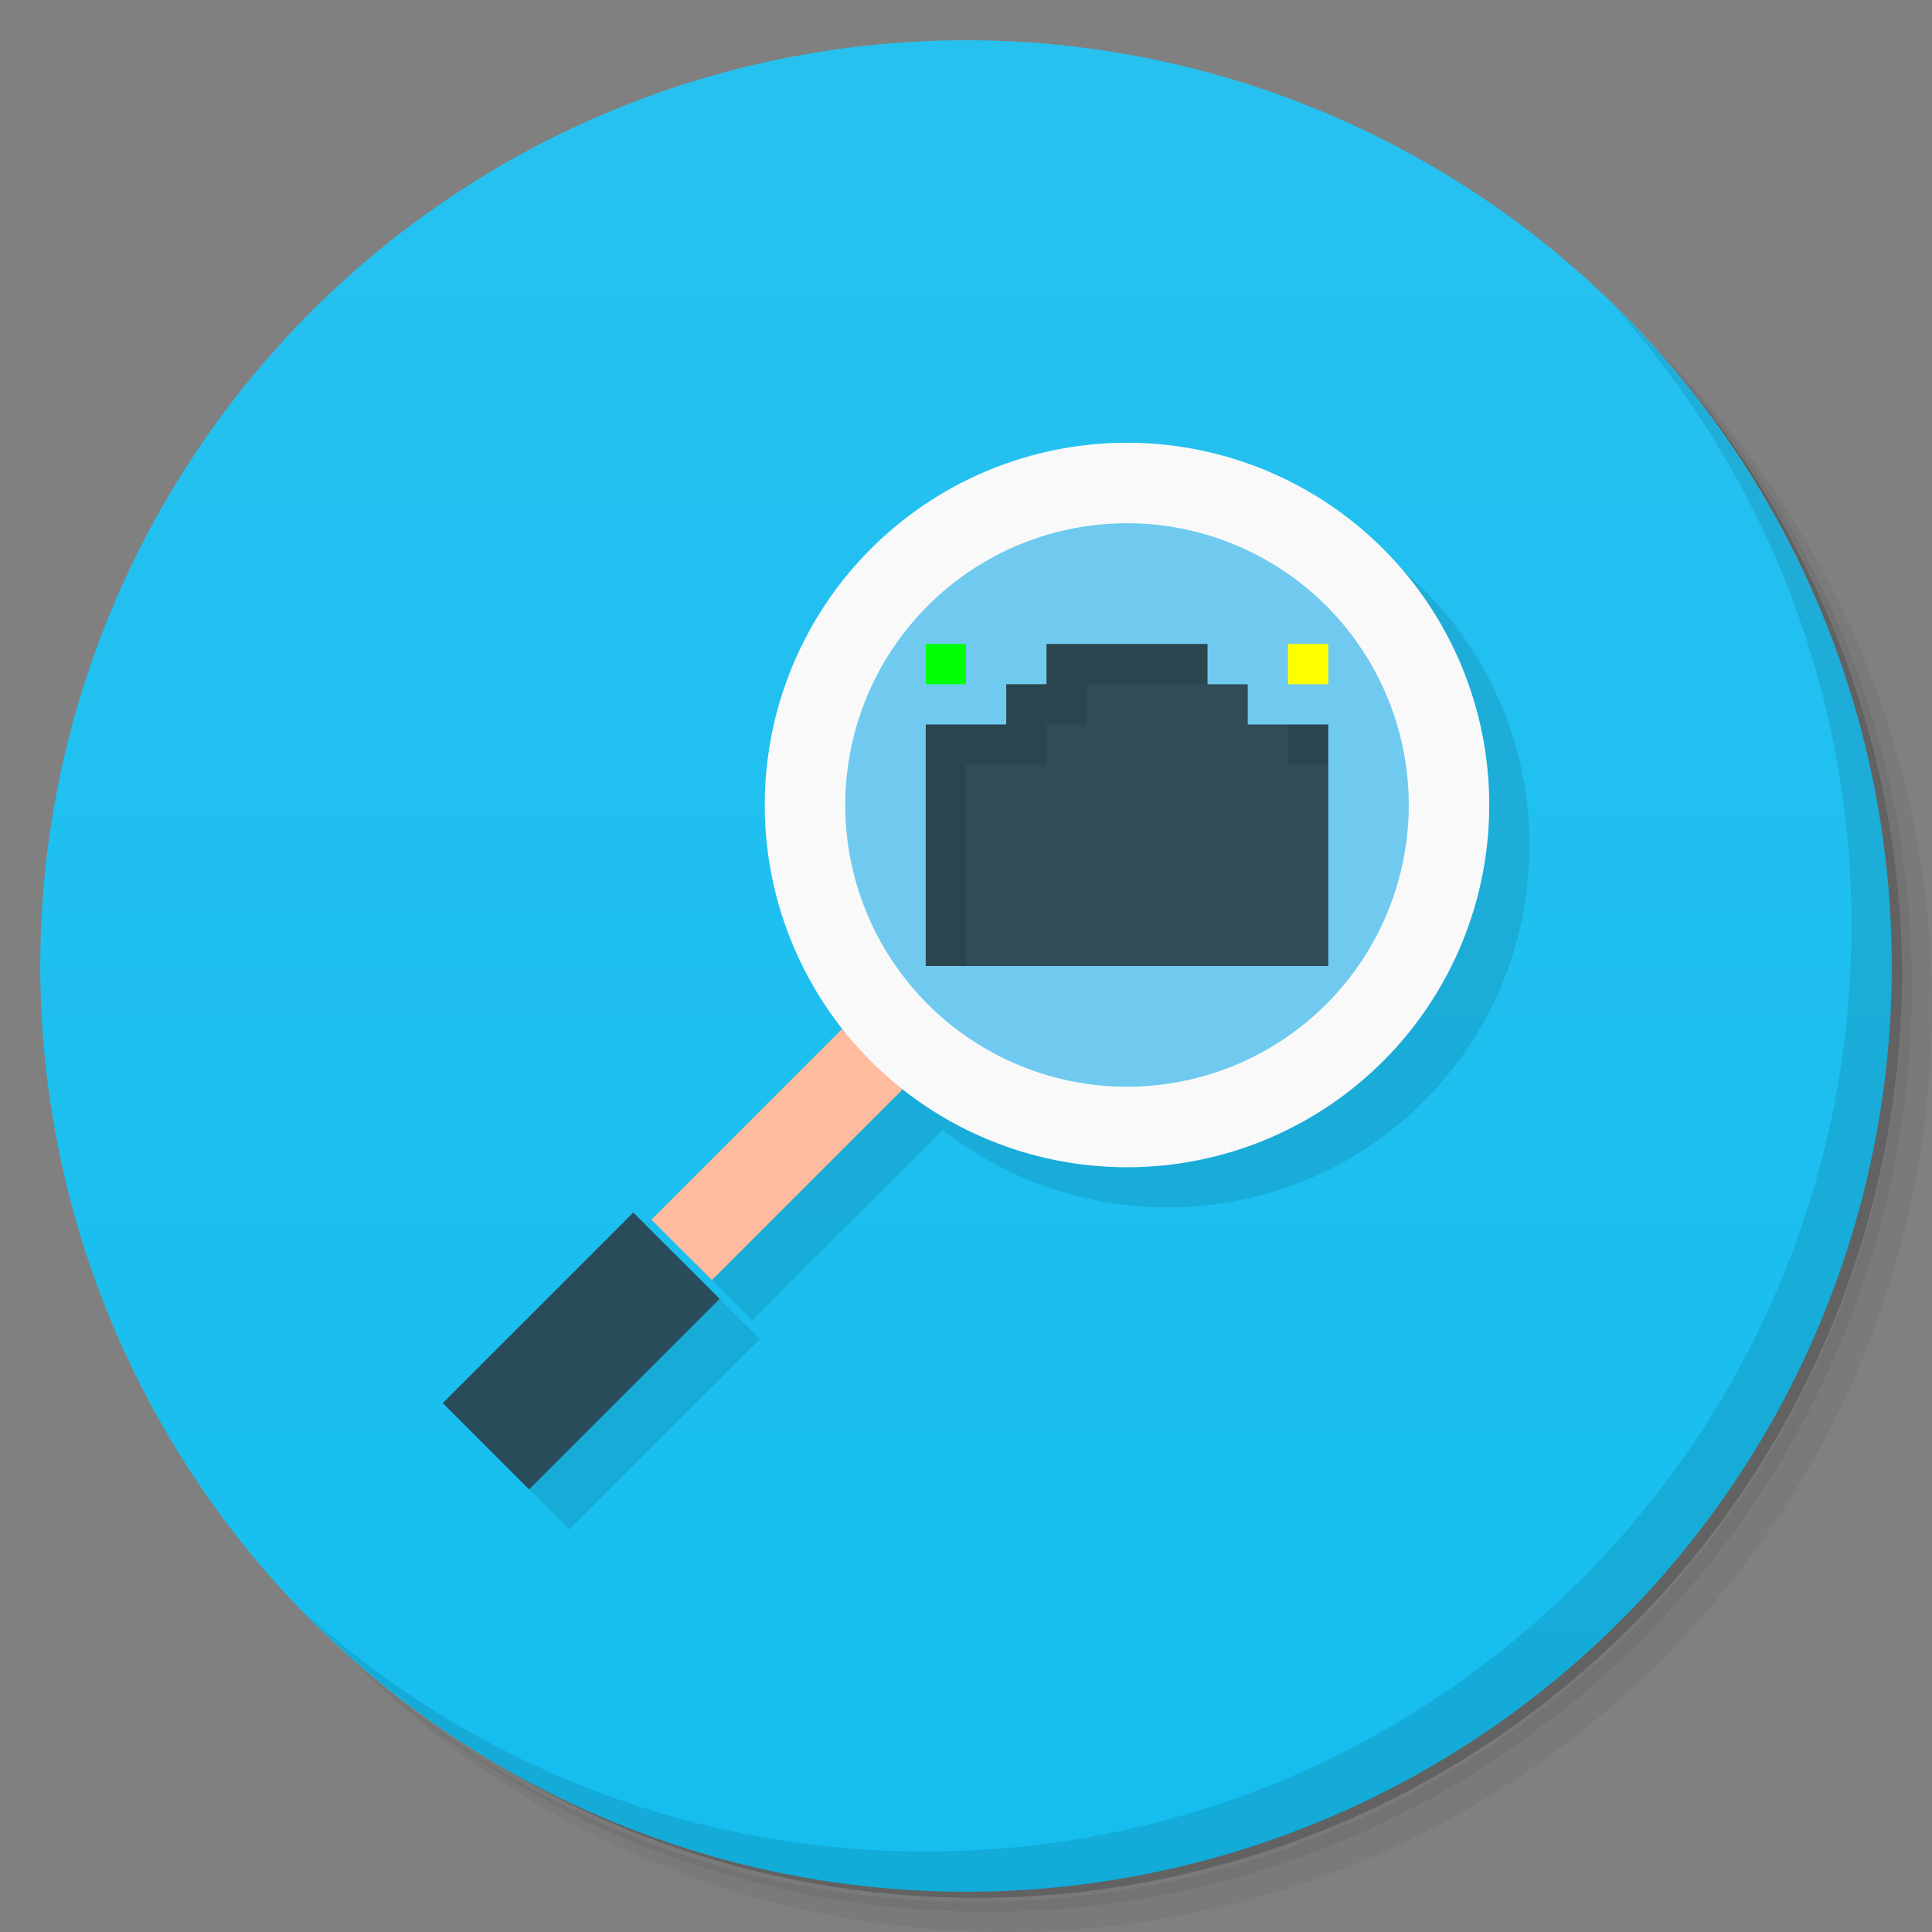 <svg version="1.1" viewBox="0 0 48 48" xmlns="http://www.w3.org/2000/svg">
 <rect x="0" y="0" width="48" height="48" fill="#808080" stroke="none"/>
 <defs>
  <linearGradient id="bg" x2="0" y1="1" y2="47" gradientUnits="userSpaceOnUse">
   <stop style="stop-color:#27c1f0" offset="0"/>
   <stop style="stop-color:#15beef" offset="1"/>
  </linearGradient>
 </defs>
 <path d="m36.31 5c5.859 4.062 9.688 10.831 9.688 18.5 0 12.426-10.07 22.5-22.5 22.5-7.669 0-14.438-3.828-18.5-9.688 1.037 1.822 2.306 3.499 3.781 4.969 4.085 3.712 9.514 5.969 15.469 5.969 12.703 0 23-10.298 23-23 0-5.954-2.256-11.384-5.969-15.469-1.469-1.475-3.147-2.744-4.969-3.781zm4.969 3.781c3.854 4.113 6.219 9.637 6.219 15.719 0 12.703-10.297 23-23 23-6.081 0-11.606-2.364-15.719-6.219 4.16 4.144 9.883 6.719 16.219 6.719 12.703 0 23-10.298 23-23 0-6.335-2.575-12.06-6.719-16.219z" style="opacity:.05"/>
 <path d="m41.28 8.781c3.712 4.085 5.969 9.514 5.969 15.469 0 12.703-10.297 23-23 23-5.954 0-11.384-2.256-15.469-5.969 4.113 3.854 9.637 6.219 15.719 6.219 12.703 0 23-10.298 23-23 0-6.081-2.364-11.606-6.219-15.719z" style="opacity:.1"/>
 <path d="m31.25 2.375c8.615 3.154 14.75 11.417 14.75 21.13 0 12.426-10.07 22.5-22.5 22.5-9.708 0-17.971-6.135-21.12-14.75a23 23 0 0 0 44.875-7 23 23 0 0 0-16-21.875z" style="opacity:.2"/>
 <circle cx="24" cy="24" r="23" style="fill:url(#bg)"/>
 <path d="m40.03 7.531c3.712 4.084 5.969 9.514 5.969 15.469 0 12.703-10.297 23-23 23-5.954 0-11.384-2.256-15.469-5.969 4.178 4.291 10.01 6.969 16.469 6.969 12.703 0 23-10.298 23-23 0-6.462-2.677-12.291-6.969-16.469z" style="opacity:.1"/>
 <g transform="translate(1,1)">
  <g style="opacity:.1">
   <path transform="translate(-1,-1)" d="m28.984 12c-2.312 9.98e-4 -4.599 0.888-6.352 2.641-3.259 3.255-3.491 8.409-0.703 11.938l-0.012-0.012-4.734 4.734 1.504 1.504 4.734-4.734-0.01-0.01c3.53 2.794 8.697 2.566 11.955-0.689 3.512-3.508 3.512-9.223 0-12.73-1.757-1.753-4.075-2.64-6.379-2.641h-0.002-0.002zm-12.25 19.125-4.734 4.734 2.144 2.144 4.734-4.734-2.144-2.144z"/>
  </g>
 </g>
 <path d="m17.879 32.27-2.145-2.145-4.734 4.734 2.145 2.145" style="fill:#284c5a"/>
 <path d="m22.422 27.07-1.504-1.504-4.734 4.734 1.504 1.504" style="fill:#ffbb9d"/>
 <path d="m20 20c0 4.419 3.581 8 8 8 4.424 0 8-3.581 8-8 0.005-4.415-3.576-8-8-8-4.419 0-8 3.585-8 8" style="fill:#70caef;stroke-width:1.143"/>
 <path d="m26 16v1h-1v1h-2v6h10v-6h-2v-1h-1v-1z" style="fill:#304c57"/>
 <path d="m32 16v1h1v-1z" style="fill:#ff0"/>
 <path d="m23 16v1h1v-1z" style="fill:#0f0"/>
 <path d="m26 16v1h-1v1h-2v6h1v-5h2v-1h1v-1h3v-1zm6 2v1h1v-1z" style="opacity:.1"/>
 <path d="m28 11a9 9 0 0 0-9 9 9 9 0 0 0 9 9 9 9 0 0 0 9-9 9 9 0 0 0-9-9zm0 2a7 7 0 0 1 7 7 7 7 0 0 1-7 7 7 7 0 0 1-7-7 7 7 0 0 1 7-7z" style="fill:#f9f9f9;paint-order:stroke fill markers;stroke-linecap:round;stroke-opacity:.578;stroke-width:2"/>
</svg>
